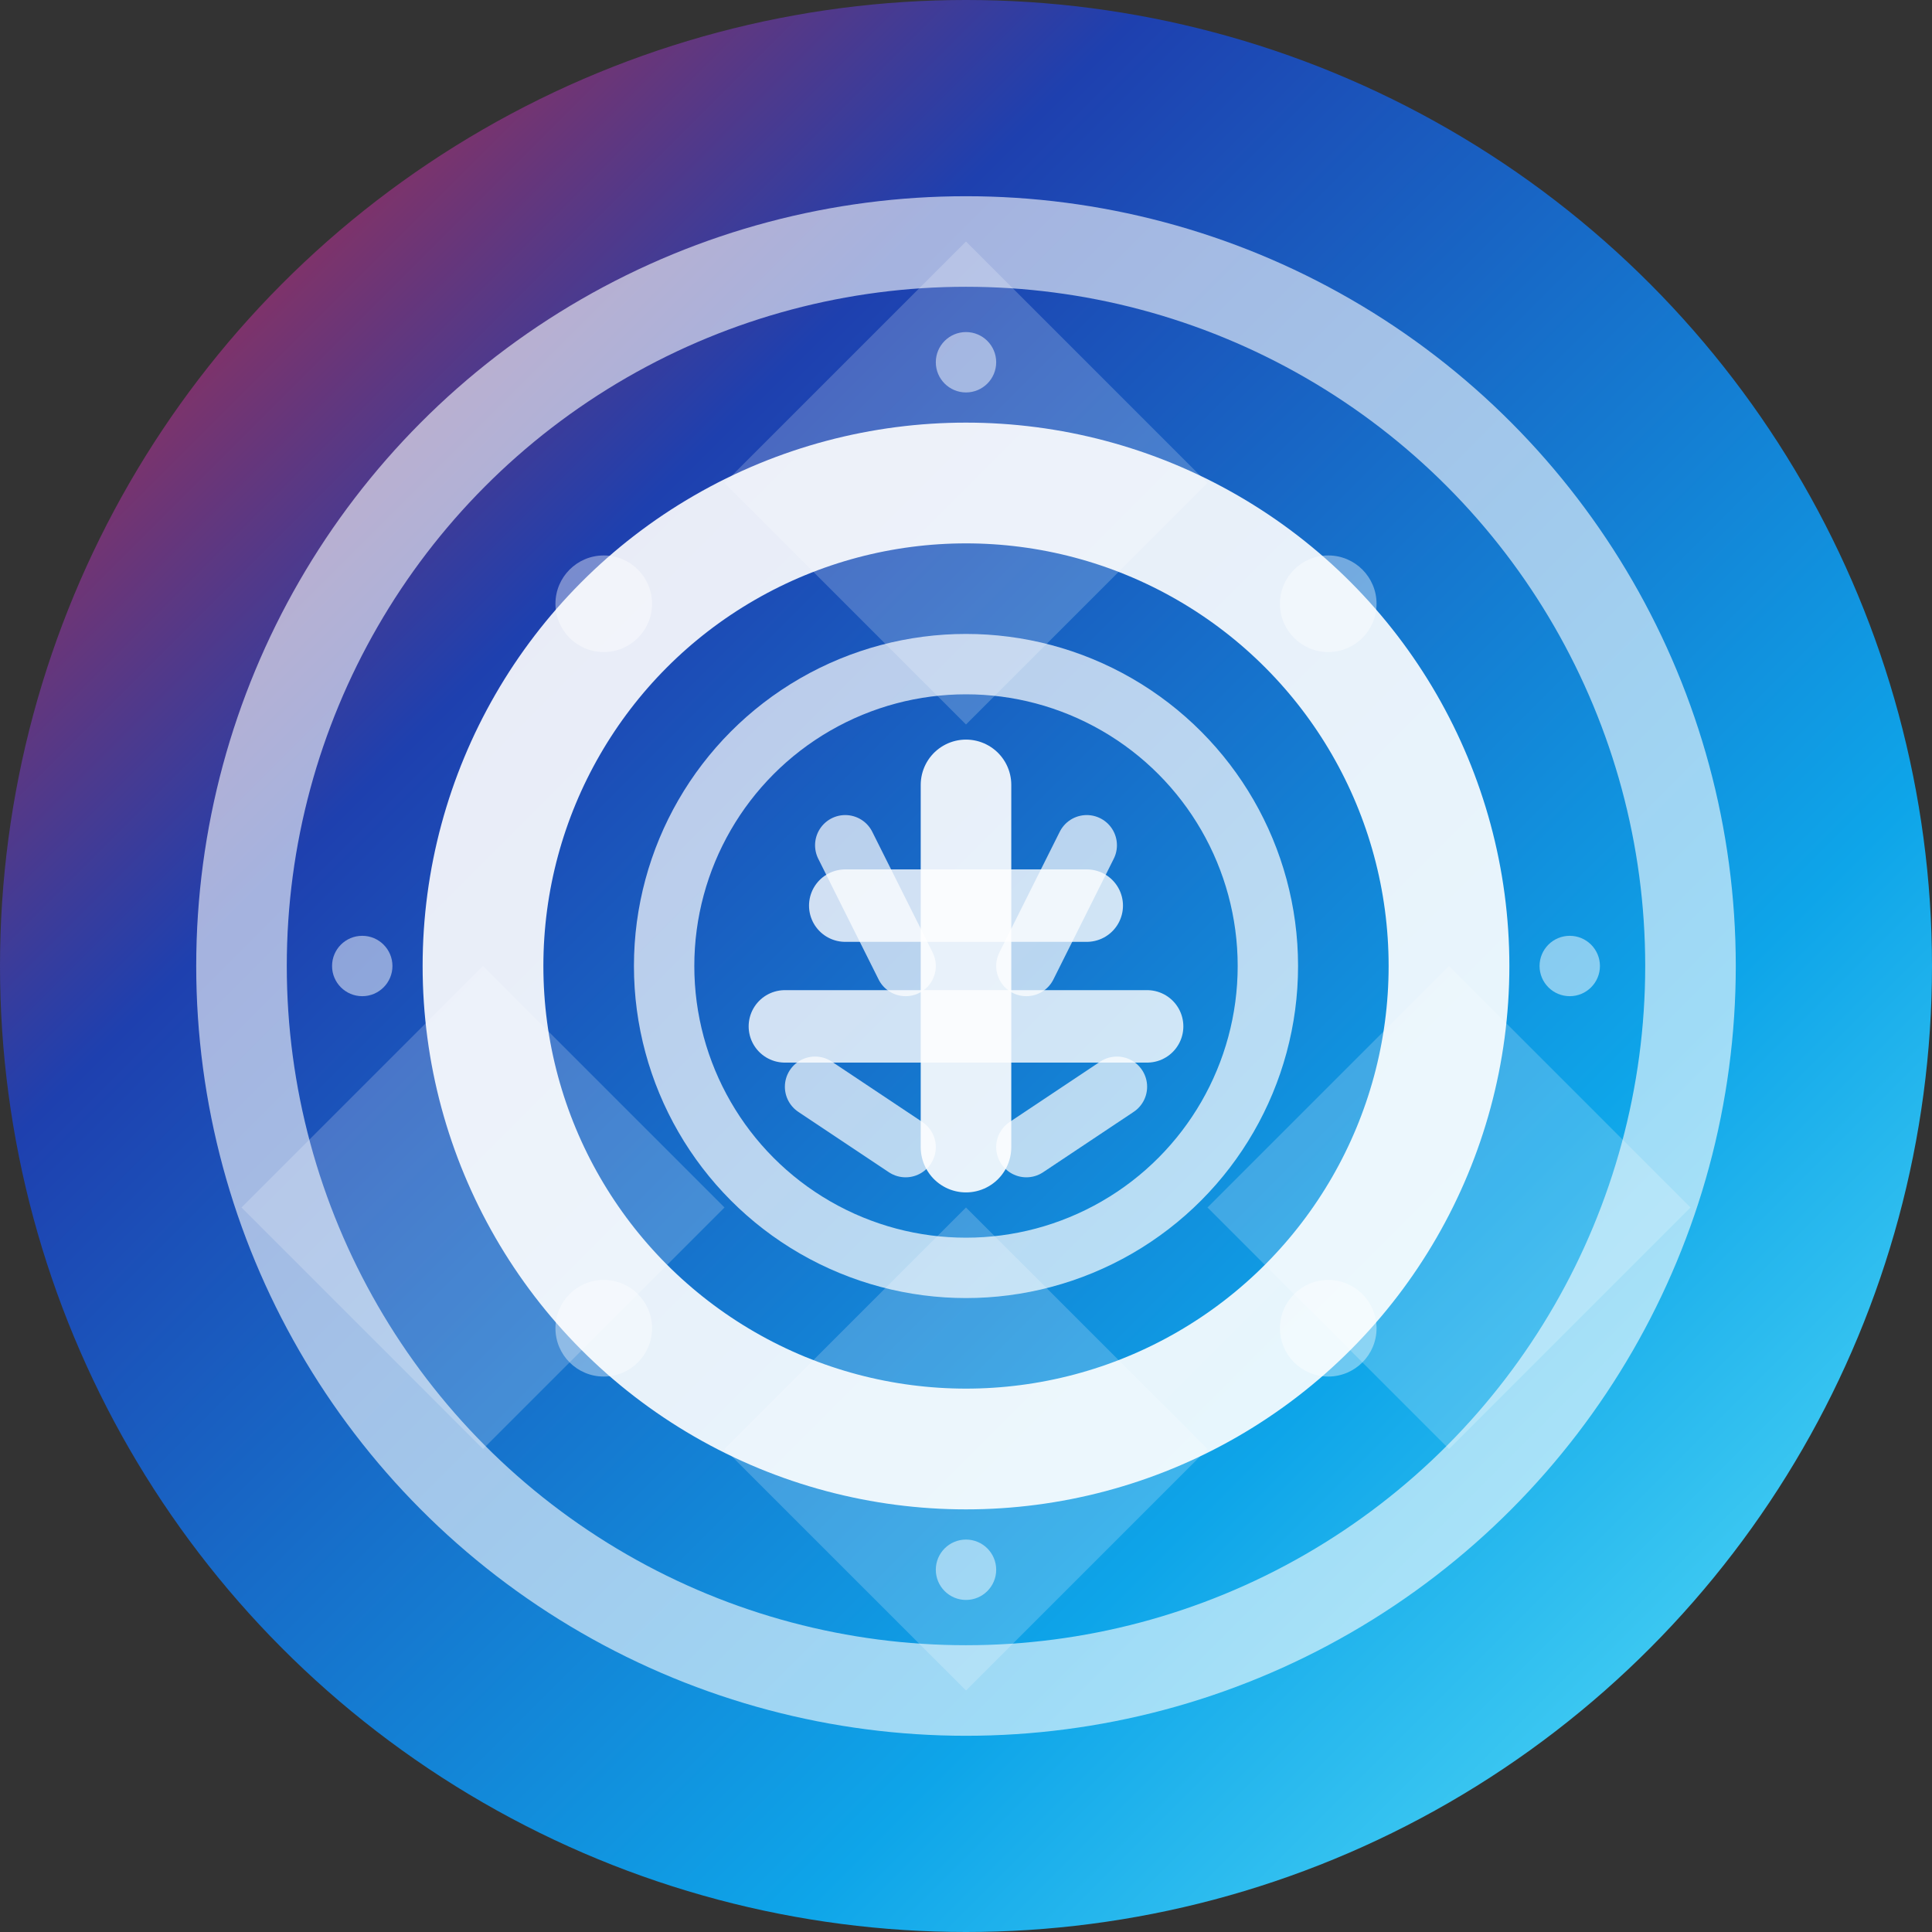 <svg width="32" height="32" viewBox="0 0 32 32" fill="none" xmlns="http://www.w3.org/2000/svg">
  <rect x="0" y="0" width="32" height="32" fill="#333333" stroke="none"/>
  <!-- Background circle with gradient -->
  <circle cx="16" cy="16" r="16" fill="url(#gradient)" />
  
  <!-- Traditional Japanese pattern (Asanoha) -->
  <g opacity="0.2">
    <path d="M16 4 L20 8 L16 12 L12 8 Z" fill="white" />
    <path d="M8 16 L12 20 L8 24 L4 20 Z" fill="white" />
    <path d="M24 16 L28 20 L24 24 L20 20 Z" fill="white" />
    <path d="M16 20 L20 24 L16 28 L12 24 Z" fill="white" />
  </g>
  
  <!-- Outer Tsuba ring -->
  <circle cx="16" cy="16" r="12" fill="none" stroke="white" stroke-width="1.5" opacity="0.6" />
  
  <!-- Inner Tsuba design -->
  <circle cx="16" cy="16" r="8" fill="none" stroke="white" stroke-width="2" opacity="0.9" />
  <circle cx="16" cy="16" r="5" fill="none" stroke="white" stroke-width="1" opacity="0.7" />
  
  <!-- Stylized Water Kanji (水) -->
  <g transform="translate(16, 16)" stroke="white" fill="none" stroke-linecap="round" stroke-linejoin="round">
    <!-- Main vertical stroke -->
    <path d="M0 -3 L0 3" stroke-width="1.5" opacity="0.9" />
    <!-- Horizontal strokes -->
    <path d="M-2 -1 L2 -1" stroke-width="1.2" opacity="0.8" />
    <path d="M-3 1 L3 1" stroke-width="1.2" opacity="0.8" />
    <!-- Side strokes -->
    <path d="M-2 -2 L-1 0" stroke-width="1" opacity="0.7" />
    <path d="M2 -2 L1 0" stroke-width="1" opacity="0.7" />
    <path d="M-2.5 2 L-1 3" stroke-width="1" opacity="0.7" />
    <path d="M2.5 2 L1 3" stroke-width="1" opacity="0.7" />
  </g>
  
  <!-- Decorative sword elements -->
  <g opacity="0.4">
    <circle cx="10" cy="10" r="0.8" fill="white" />
    <circle cx="22" cy="10" r="0.8" fill="white" />
    <circle cx="10" cy="22" r="0.8" fill="white" />
    <circle cx="22" cy="22" r="0.8" fill="white" />
  </g>
  
  <!-- Breathing effect particles -->
  <g opacity="0.5">
    <circle cx="16" cy="6" r="0.5" fill="white">
      <animate attributeName="opacity" values="0.3;0.8;0.3" dur="2s" repeatCount="indefinite" />
    </circle>
    <circle cx="26" cy="16" r="0.5" fill="white">
      <animate attributeName="opacity" values="0.8;0.3;0.8" dur="2s" repeatCount="indefinite" />
    </circle>
    <circle cx="16" cy="26" r="0.5" fill="white">
      <animate attributeName="opacity" values="0.3;0.8;0.3" dur="2s" repeatCount="indefinite" />
    </circle>
    <circle cx="6" cy="16" r="0.5" fill="white">
      <animate attributeName="opacity" values="0.8;0.3;0.8" dur="2s" repeatCount="indefinite" />
    </circle>
  </g>
  
  <!-- Gradient definition -->
  <defs>
    <linearGradient id="gradient" x1="0%" y1="0%" x2="100%" y2="100%">
      <stop offset="0%" style="stop-color:#dc2626;stop-opacity:1" />
      <stop offset="30%" style="stop-color:#1e40af;stop-opacity:1" />
      <stop offset="70%" style="stop-color:#0ea5e9;stop-opacity:1" />
      <stop offset="100%" style="stop-color:#67e8f9;stop-opacity:1" />
    </linearGradient>
  </defs>
</svg>
